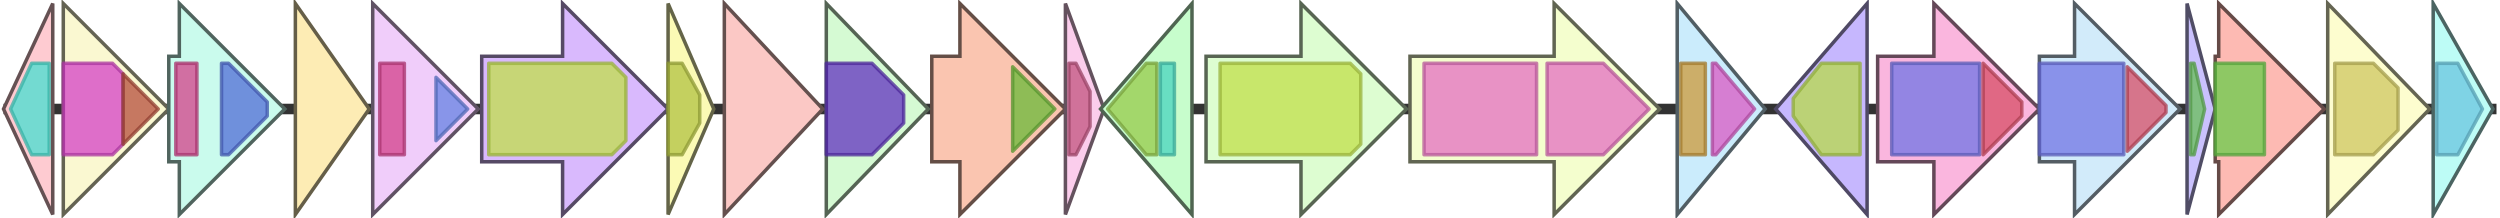 <svg version="1.1" baseProfile="full" xmlns="http://www.w3.org/2000/svg" width="711" height="62">
	<line x1="1" y1="31" x2="710" y2="31" style="stroke:rgb(50,50,50); stroke-width:3 "/>
	<g>
		<title>SCO5080</title>
		<polygon class="SCO5080" points="265,16 273,16 273,1 303,31 273,61 273,46 265,46" fill="rgb(250,197,176)" fill-opacity="1.0" stroke="rgb(100,78,70)" stroke-width="1" />
		<g>
			<title>PF08028</title>
			<polygon class="PF08028" points="288,19 300,31 288,43" stroke-linejoin="round" width="13" height="26" fill="rgb(106,185,56)" stroke="rgb(84,148,44)" stroke-width="1" opacity="0.75" />
		</g>
	</g>
	<g>
		<title>SCO5081</title>
		<polygon class="SCO5081" points="303,16 303,16 303,1 314,31 303,61 303,46 303,46" fill="rgb(251,205,236)" fill-opacity="1.0" stroke="rgb(100,82,94)" stroke-width="1" />
		<g>
			<title>PF03992</title>
			<polygon class="PF03992" points="304,18 306,18 310,26 310,36 306,44 304,44" stroke-linejoin="round" width="6" height="26" fill="rgb(193,84,127)" stroke="rgb(154,67,101)" stroke-width="1" opacity="0.75" />
		</g>
	</g>
	<g>
		<title>SCO5082</title>
		<polygon class="SCO5082" points="339,16 339,16 339,1 313,31 339,61 339,46 339,46" fill="rgb(199,253,204)" fill-opacity="1.0" stroke="rgb(79,101,81)" stroke-width="1" />
		<g>
			<title>PF02909</title>
			<polygon class="PF02909" points="315,31 326,18 329,18 329,44 326,44" stroke-linejoin="round" width="14" height="26" fill="rgb(151,203,75)" stroke="rgb(120,162,60)" stroke-width="1" opacity="0.75" />
		</g>
		<g>
			<title>PF00440</title>
			<rect class="PF00440" x="330" y="18" stroke-linejoin="round" width="4" height="26" fill="rgb(73,212,190)" stroke="rgb(58,169,152)" stroke-width="1" opacity="0.75" />
		</g>
	</g>
	<g>
		<title>SCO5083</title>
		<polygon class="SCO5083" points="343,16 370,16 370,1 400,31 370,61 370,46 343,46" fill="rgb(221,253,209)" fill-opacity="1.0" stroke="rgb(88,101,83)" stroke-width="1" />
		<g>
			<title>PF07690</title>
			<polygon class="PF07690" points="347,18 384,18 387,21 387,41 384,44 347,44" stroke-linejoin="round" width="40" height="26" fill="rgb(193,224,74)" stroke="rgb(154,179,59)" stroke-width="1" opacity="0.75" />
		</g>
	</g>
	<g>
		<title>SCO5084</title>
		<polygon class="SCO5084" points="401,16 442,16 442,1 472,31 442,61 442,46 401,46" fill="rgb(244,254,206)" fill-opacity="1.0" stroke="rgb(97,101,82)" stroke-width="1" />
		<g>
			<title>PF03176</title>
			<rect class="PF03176" x="405" y="18" stroke-linejoin="round" width="32" height="26" fill="rgb(228,109,193)" stroke="rgb(182,87,154)" stroke-width="1" opacity="0.75" />
		</g>
		<g>
			<title>PF03176</title>
			<polygon class="PF03176" points="440,18 456,18 469,31 469,31 456,44 440,44" stroke-linejoin="round" width="29" height="26" fill="rgb(228,109,193)" stroke="rgb(182,87,154)" stroke-width="1" opacity="0.75" />
		</g>
	</g>
	<g>
		<title>SCO5085</title>
		<polygon class="SCO5085" points="477,16 477,16 477,1 502,31 477,61 477,46 477,46" fill="rgb(203,236,252)" fill-opacity="1.0" stroke="rgb(81,94,100)" stroke-width="1" />
		<g>
			<title>PF00486</title>
			<rect class="PF00486" x="478" y="18" stroke-linejoin="round" width="7" height="26" fill="rgb(204,153,57)" stroke="rgb(163,122,45)" stroke-width="1" opacity="0.75" />
		</g>
		<g>
			<title>PF03704</title>
			<polygon class="PF03704" points="487,18 488,18 499,31 488,44 487,44" stroke-linejoin="round" width="14" height="26" fill="rgb(217,89,196)" stroke="rgb(173,71,156)" stroke-width="1" opacity="0.75" />
		</g>
	</g>
	<g>
		<title>SCO5086</title>
		<polygon class="SCO5086" points="531,16 531,16 531,1 505,31 531,61 531,46 531,46" fill="rgb(198,183,254)" fill-opacity="1.0" stroke="rgb(79,73,101)" stroke-width="1" />
		<g>
			<title>PF00106</title>
			<polygon class="PF00106" points="510,28 518,18 529,18 529,44 518,44 510,33" stroke-linejoin="round" width="19" height="26" fill="rgb(182,219,73)" stroke="rgb(145,175,58)" stroke-width="1" opacity="0.75" />
		</g>
	</g>
	<g>
		<title>SCO5087</title>
		<polygon class="SCO5087" points="534,16 550,16 550,1 580,31 550,61 550,46 534,46" fill="rgb(250,182,222)" fill-opacity="1.0" stroke="rgb(100,72,88)" stroke-width="1" />
		<g>
			<title>PF00109</title>
			<rect class="PF00109" x="538" y="18" stroke-linejoin="round" width="25" height="26" fill="rgb(112,116,228)" stroke="rgb(89,92,182)" stroke-width="1" opacity="0.75" />
		</g>
		<g>
			<title>PF02801</title>
			<polygon class="PF02801" points="564,18 564,18 575,29 575,33 564,44 564,44" stroke-linejoin="round" width="11" height="26" fill="rgb(215,78,102)" stroke="rgb(172,62,81)" stroke-width="1" opacity="0.75" />
		</g>
	</g>
	<g>
		<title>SCO5088</title>
		<polygon class="SCO5088" points="580,16 590,16 590,1 620,31 590,61 590,46 580,46" fill="rgb(210,235,250)" fill-opacity="1.0" stroke="rgb(84,93,100)" stroke-width="1" />
		<g>
			<title>PF00109</title>
			<rect class="PF00109" x="580" y="18" stroke-linejoin="round" width="24" height="26" fill="rgb(112,116,228)" stroke="rgb(89,92,182)" stroke-width="1" opacity="0.75" />
		</g>
		<g>
			<title>PF02801</title>
			<polygon class="PF02801" points="605,19 616,30 616,32 605,43" stroke-linejoin="round" width="11" height="26" fill="rgb(215,78,102)" stroke="rgb(172,62,81)" stroke-width="1" opacity="0.75" />
		</g>
	</g>
	<g>
		<title>SCO5089</title>
		<polygon class="SCO5089" points="622,16 622,16 622,1 630,31 622,61 622,46 622,46" fill="rgb(202,193,253)" fill-opacity="1.0" stroke="rgb(80,77,101)" stroke-width="1" />
		<g>
			<title>PF00550</title>
			<polygon class="PF00550" points="623,18 624,18 627,31 624,44 623,44" stroke-linejoin="round" width="6" height="26" fill="rgb(103,191,88)" stroke="rgb(82,152,70)" stroke-width="1" opacity="0.75" />
		</g>
	</g>
	<g>
		<title>SCO5071</title>
		<polygon class="SCO5071" points="15,16 15,16 15,1 1,31 15,61 15,46 15,46" fill="rgb(254,203,209)" fill-opacity="1.0" stroke="rgb(101,81,83)" stroke-width="1" />
		<g>
			<title>PF13577</title>
			<polygon class="PF13577" points="3,31 9,18 14,18 14,44 9,44" stroke-linejoin="round" width="12" height="26" fill="rgb(68,223,209)" stroke="rgb(54,178,167)" stroke-width="1" opacity="0.75" />
		</g>
	</g>
	<g>
		<title>SCO5090</title>
		<polygon class="SCO5090" points="630,16 631,16 631,1 661,31 631,61 631,46 630,46" fill="rgb(253,186,179)" fill-opacity="1.0" stroke="rgb(101,74,71)" stroke-width="1" />
		<g>
			<title>PF10604</title>
			<rect class="PF10604" x="630" y="18" stroke-linejoin="round" width="14" height="26" fill="rgb(105,204,74)" stroke="rgb(84,163,59)" stroke-width="1" opacity="0.75" />
		</g>
	</g>
	<g>
		<title>SCO5091</title>
		<polygon class="SCO5091" points="662,16 662,16 662,1 691,31 662,61 662,46 662,46" fill="rgb(253,253,207)" fill-opacity="1.0" stroke="rgb(101,101,82)" stroke-width="1" />
		<g>
			<title>PF00753</title>
			<polygon class="PF00753" points="664,18 675,18 682,25 682,37 675,44 664,44" stroke-linejoin="round" width="18" height="26" fill="rgb(206,198,96)" stroke="rgb(164,158,76)" stroke-width="1" opacity="0.75" />
		</g>
	</g>
	<g>
		<title>SCO5092</title>
		<polygon class="SCO5092" points="692,16 692,16 692,1 709,31 692,61 692,46 692,46" fill="rgb(189,252,246)" fill-opacity="1.0" stroke="rgb(75,100,98)" stroke-width="1" />
		<g>
			<title>PF01613</title>
			<polygon class="PF01613" points="693,18 699,18 706,31 699,44 693,44" stroke-linejoin="round" width="14" height="26" fill="rgb(107,197,222)" stroke="rgb(85,157,177)" stroke-width="1" opacity="0.75" />
		</g>
	</g>
	<g>
		<title>SCO5072</title>
		<polygon class="SCO5072" points="18,16 18,16 18,1 48,31 18,61 18,46 18,46" fill="rgb(250,248,209)" fill-opacity="1.0" stroke="rgb(100,99,83)" stroke-width="1" />
		<g>
			<title>PF02737</title>
			<polygon class="PF02737" points="18,18 32,18 35,21 35,41 32,44 18,44" stroke-linejoin="round" width="17" height="26" fill="rgb(212,65,199)" stroke="rgb(169,52,159)" stroke-width="1" opacity="0.75" />
		</g>
		<g>
			<title>PF00725</title>
			<polygon class="PF00725" points="35,21 45,31 45,31 35,41" stroke-linejoin="round" width="10" height="26" fill="rgb(180,78,60)" stroke="rgb(144,62,48)" stroke-width="1" opacity="0.75" />
		</g>
	</g>
	<g>
		<title>SCO5073</title>
		<polygon class="SCO5073" points="48,16 51,16 51,1 81,31 51,61 51,46 48,46" fill="rgb(202,251,237)" fill-opacity="1.0" stroke="rgb(80,100,94)" stroke-width="1" />
		<g>
			<title>PF08240</title>
			<rect class="PF08240" x="50" y="18" stroke-linejoin="round" width="6" height="26" fill="rgb(211,65,138)" stroke="rgb(168,51,110)" stroke-width="1" opacity="0.75" />
		</g>
		<g>
			<title>PF00107</title>
			<polygon class="PF00107" points="63,18 65,18 76,29 76,33 65,44 63,44" stroke-linejoin="round" width="13" height="26" fill="rgb(81,108,215)" stroke="rgb(64,86,172)" stroke-width="1" opacity="0.75" />
		</g>
	</g>
	<g>
		<title>SCO5074</title>
		<polygon class="SCO5074" points="84,16 84,16 84,1 105,31 84,61 84,46 84,46" fill="rgb(253,236,180)" fill-opacity="1.0" stroke="rgb(101,94,72)" stroke-width="1" />
	</g>
	<g>
		<title>SCO5075</title>
		<polygon class="SCO5075" points="106,16 106,16 106,1 136,31 106,61 106,46 106,46" fill="rgb(240,205,250)" fill-opacity="1.0" stroke="rgb(96,82,100)" stroke-width="1" />
		<g>
			<title>PF08240</title>
			<rect class="PF08240" x="108" y="18" stroke-linejoin="round" width="7" height="26" fill="rgb(211,65,138)" stroke="rgb(168,51,110)" stroke-width="1" opacity="0.75" />
		</g>
		<g>
			<title>PF13602</title>
			<polygon class="PF13602" points="124,22 133,31 124,40" stroke-linejoin="round" width="11" height="26" fill="rgb(101,131,226)" stroke="rgb(80,104,180)" stroke-width="1" opacity="0.75" />
		</g>
	</g>
	<g>
		<title>SCO5076</title>
		<polygon class="SCO5076" points="137,16 160,16 160,1 190,31 160,61 160,46 137,46" fill="rgb(217,185,253)" fill-opacity="1.0" stroke="rgb(86,74,101)" stroke-width="1" />
		<g>
			<title>PF07690</title>
			<polygon class="PF07690" points="139,18 174,18 178,22 178,40 174,44 139,44" stroke-linejoin="round" width="39" height="26" fill="rgb(193,224,74)" stroke="rgb(154,179,59)" stroke-width="1" opacity="0.75" />
		</g>
	</g>
	<g>
		<title>SCO5077</title>
		<polygon class="SCO5077" points="190,16 190,16 190,1 203,31 190,61 190,46 190,46" fill="rgb(251,250,181)" fill-opacity="1.0" stroke="rgb(100,100,72)" stroke-width="1" />
		<g>
			<title>PF01243</title>
			<polygon class="PF01243" points="190,18 194,18 199,27 199,35 194,44 190,44" stroke-linejoin="round" width="9" height="26" fill="rgb(177,193,67)" stroke="rgb(141,154,53)" stroke-width="1" opacity="0.75" />
		</g>
	</g>
	<g>
		<title>SCO5078</title>
		<polygon class="SCO5078" points="206,16 206,16 206,1 234,31 206,61 206,46 206,46" fill="rgb(251,200,197)" fill-opacity="1.0" stroke="rgb(100,80,78)" stroke-width="1" />
	</g>
	<g>
		<title>SCO5079</title>
		<polygon class="SCO5079" points="235,16 235,16 235,1 264,31 235,61 235,46 235,46" fill="rgb(213,250,211)" fill-opacity="1.0" stroke="rgb(85,100,84)" stroke-width="1" />
		<g>
			<title>PF05368</title>
			<polygon class="PF05368" points="235,18 248,18 257,27 257,35 248,44 235,44" stroke-linejoin="round" width="22" height="26" fill="rgb(97,49,192)" stroke="rgb(77,39,153)" stroke-width="1" opacity="0.75" />
		</g>
	</g>
</svg>
